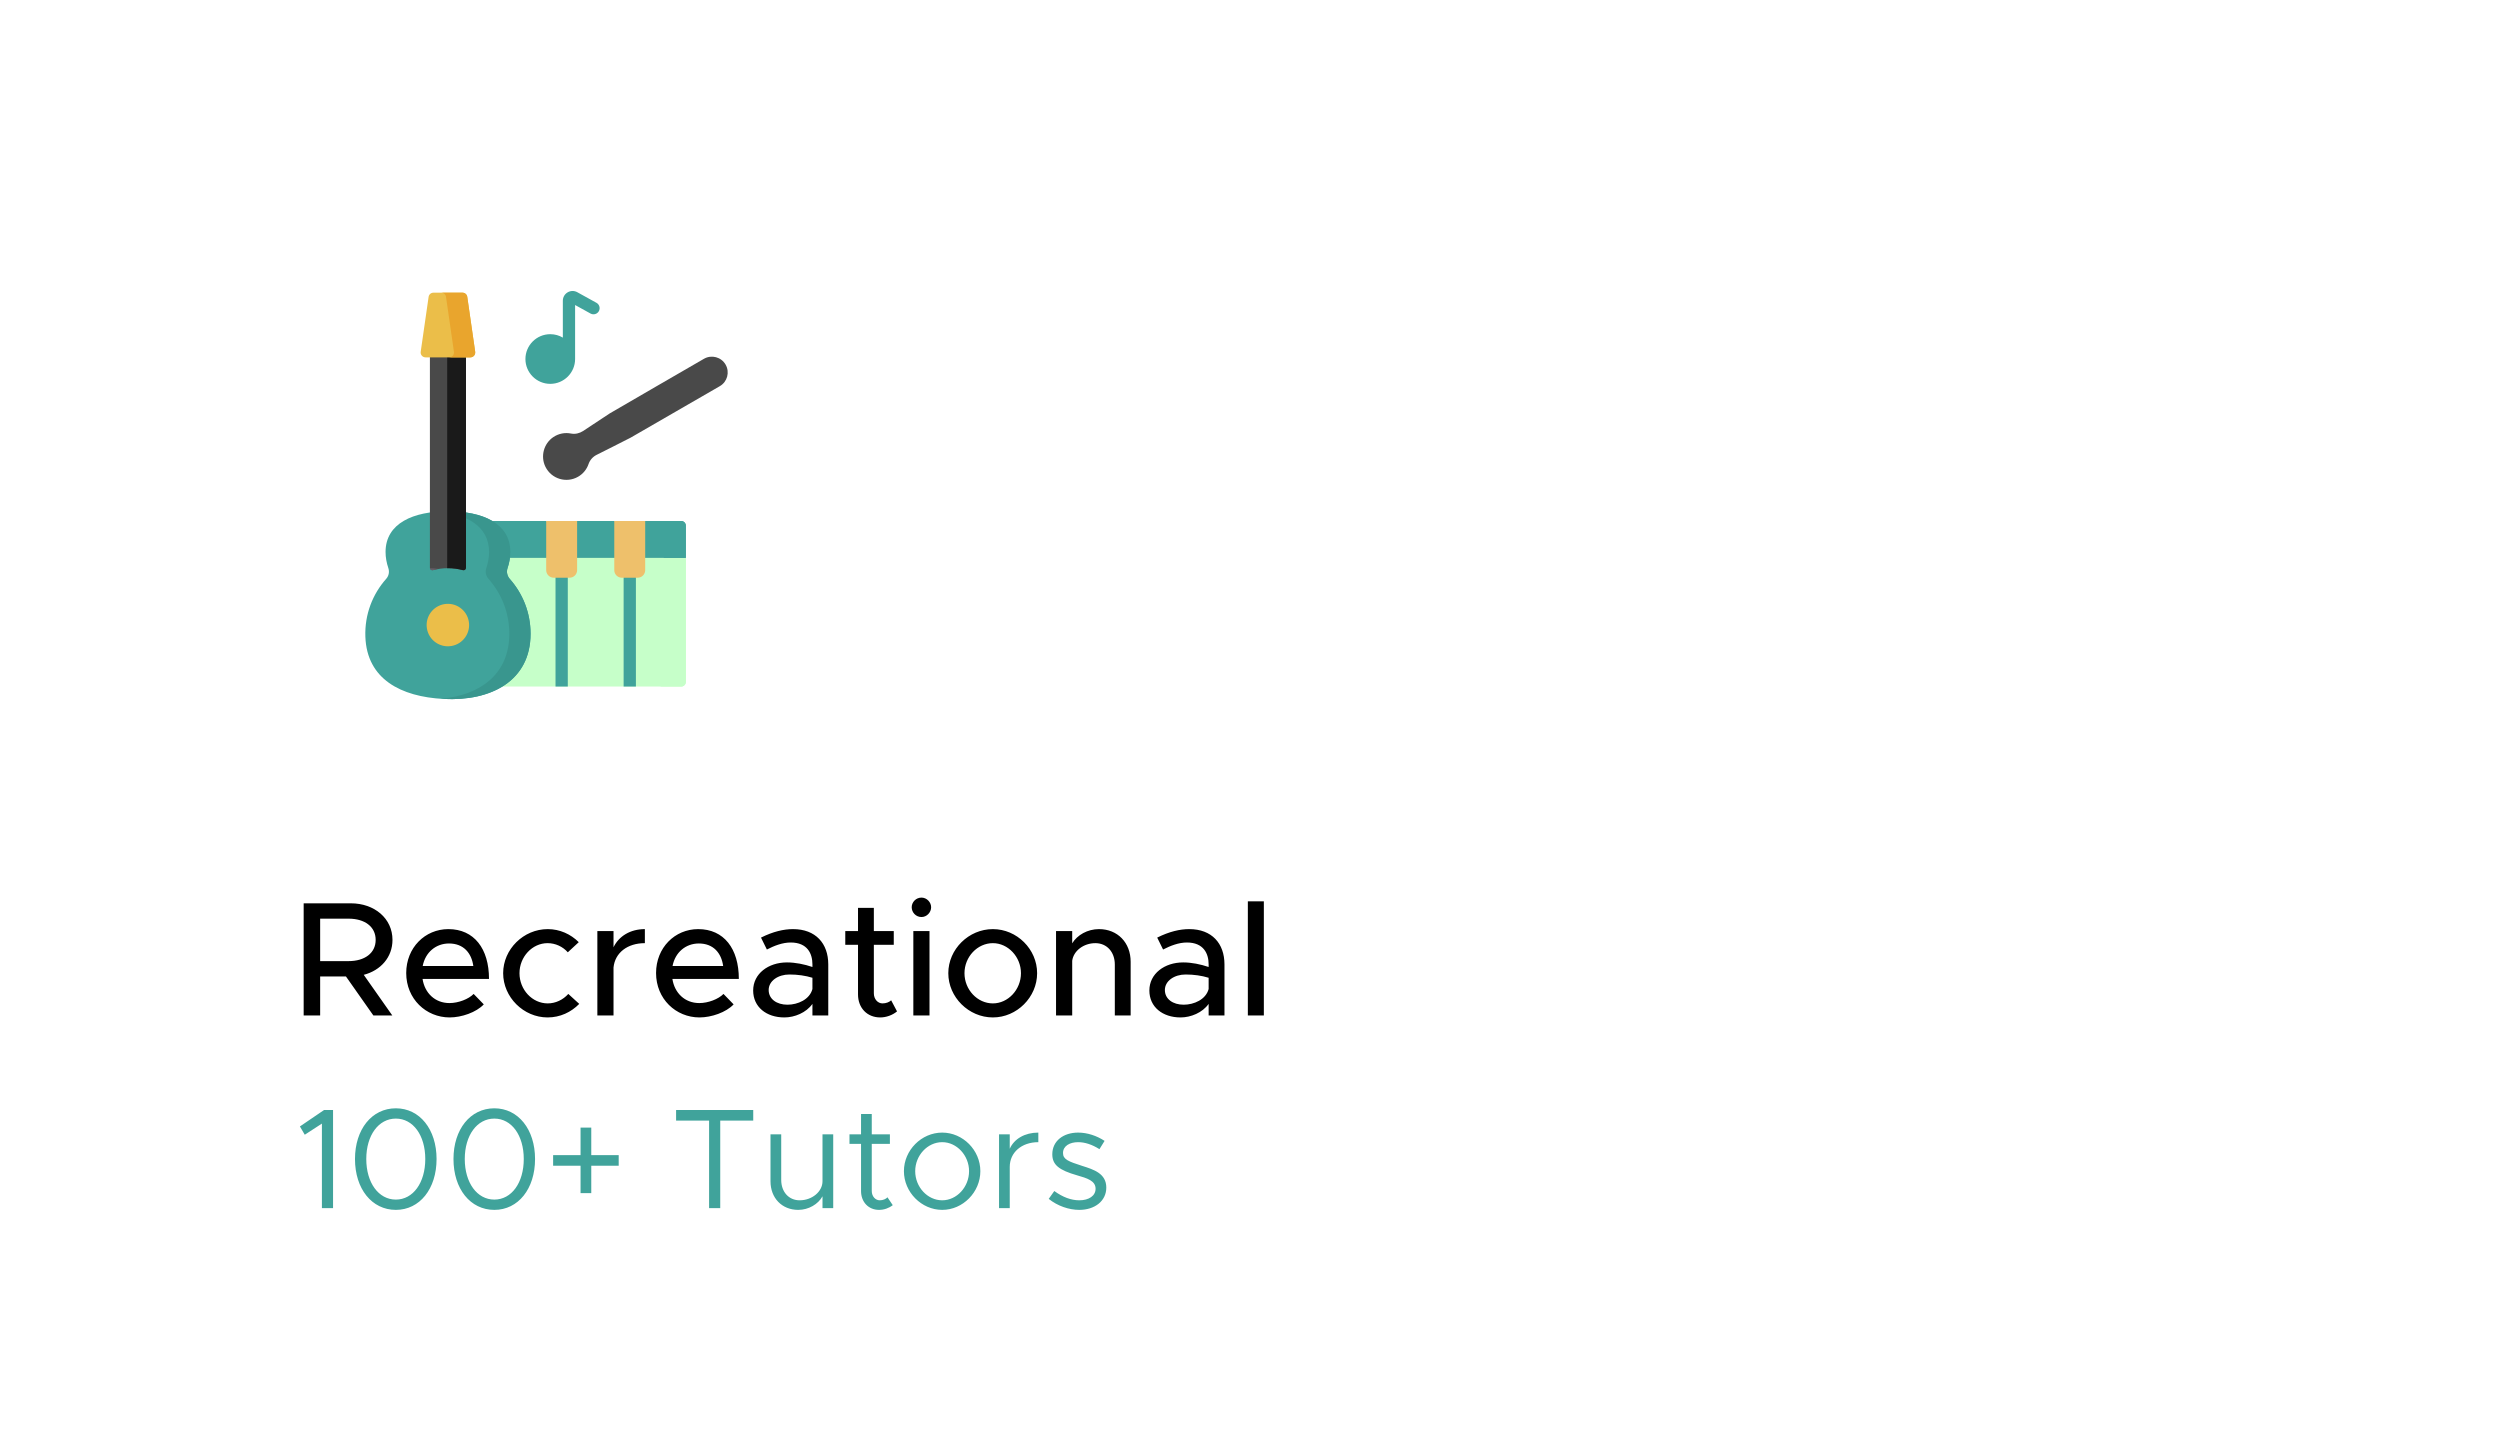<svg width="245" height="142" viewBox="0 0 245 142" fill="none" xmlns="http://www.w3.org/2000/svg">
<g filter="url(#filter0_d_1762_4983)">
<rect x="3.559" y="3.59" width="237.558" height="135.095" rx="11.747" fill="white"/>
<g clip-path="url(#clip0_1762_4983)">
<path d="M43.395 54.668V66.825C43.395 67.077 43.599 67.282 43.852 67.282H66.755C67.007 67.282 67.212 67.077 67.212 66.825V54.668L57.381 53.065L43.395 54.668Z" fill="#C6FFC9"/>
<path d="M65.049 54.085V66.825C65.049 67.077 64.844 67.282 64.592 67.282H66.756C67.008 67.282 67.213 67.077 67.213 66.825V54.668L65.049 54.085Z" fill="#C6FFC9"/>
<path d="M61.716 54.789C61.384 54.789 61.115 55.058 61.115 55.39V67.282H62.318V55.39C62.317 55.058 62.048 54.789 61.716 54.789Z" fill="#40A39B"/>
<path d="M55.042 54.789C54.711 54.789 54.441 55.058 54.441 55.39V67.282H55.644V55.39C55.644 55.058 55.374 54.789 55.042 54.789Z" fill="#40A39B"/>
<path d="M43.395 54.668H67.212V51.514C67.212 51.261 67.007 51.057 66.755 51.057H63.23L61.598 51.858L60.199 51.057H56.557L55.041 52.66L53.526 51.057H43.852C43.599 51.057 43.395 51.261 43.395 51.514V54.668Z" fill="#40A39B"/>
<path d="M65.049 51.514V54.668H67.213V51.514C67.213 51.261 67.008 51.057 66.756 51.057H64.592C64.844 51.057 65.049 51.261 65.049 51.514Z" fill="#40A39B"/>
<path d="M53.527 51.057V55.876C53.527 56.285 53.859 56.617 54.268 56.617H55.817C56.226 56.617 56.557 56.285 56.557 55.876V51.057H53.527Z" fill="#EEC06B"/>
<path d="M60.199 51.057V55.876C60.199 56.285 60.531 56.617 60.94 56.617H62.489C62.898 56.617 63.229 56.285 63.229 55.876V51.057H60.199Z" fill="#EEC06B"/>
<path d="M49.962 56.739C49.704 56.448 49.613 56.045 49.739 55.677C49.916 55.155 50.012 54.62 50.012 54.093C50.012 51.267 47.275 50.105 43.898 50.105C40.522 50.105 37.785 51.267 37.785 54.093C37.785 54.62 37.881 55.155 38.058 55.677C38.181 56.038 38.102 56.439 37.849 56.723C36.515 58.222 35.728 60.218 35.806 62.4C35.955 66.566 39.3 68.278 43.463 68.497C48.133 68.741 51.996 66.72 51.996 62.104C51.996 60.045 51.227 58.167 49.962 56.739Z" fill="#40A39B"/>
<path d="M49.962 56.739C49.705 56.448 49.614 56.045 49.739 55.677C49.917 55.155 50.013 54.62 50.013 54.093C50.013 51.267 47.276 50.105 43.899 50.105C43.544 50.105 43.196 50.119 42.857 50.145C45.737 50.369 47.929 51.564 47.929 54.092C47.929 54.62 47.833 55.155 47.655 55.677C47.53 56.045 47.621 56.448 47.879 56.739C49.144 58.167 49.913 60.045 49.913 62.104C49.913 66.123 46.985 68.174 43.146 68.477C43.251 68.484 43.357 68.491 43.464 68.497C48.134 68.741 51.997 66.72 51.997 62.104C51.997 60.045 51.228 58.167 49.962 56.739Z" fill="#39968E"/>
<path d="M44.224 63.31C45.359 63.126 46.13 62.058 45.946 60.923C45.762 59.788 44.693 59.018 43.558 59.202C42.424 59.386 41.653 60.454 41.837 61.589C42.021 62.724 43.09 63.494 44.224 63.31Z" fill="#EBBE49"/>
<path d="M58.473 44.574C58.473 44.574 61.633 42.988 61.796 42.894L70.54 37.845C71.281 37.417 71.535 36.47 71.107 35.729C70.679 34.988 69.732 34.734 68.99 35.161C68.99 35.161 59.924 40.403 59.767 40.506L57.148 42.235C56.796 42.468 56.367 42.568 55.953 42.486C55.373 42.371 54.747 42.479 54.211 42.845C53.278 43.483 52.951 44.736 53.454 45.749C54.047 46.946 55.516 47.377 56.655 46.719C57.155 46.431 57.505 45.982 57.678 45.476C57.812 45.082 58.101 44.76 58.473 44.574Z" fill="#494949"/>
<path d="M45.666 34.245V55.644C45.666 55.804 45.514 55.917 45.361 55.875C44.895 55.749 44.404 55.681 43.898 55.681C43.393 55.681 42.903 55.748 42.437 55.875C42.283 55.917 42.131 55.803 42.131 55.644V34.245H45.666Z" fill="#494949"/>
<path d="M43.823 34.245V55.644C43.823 55.657 43.82 55.67 43.818 55.682C43.845 55.682 43.871 55.681 43.898 55.681C44.404 55.681 44.895 55.749 45.361 55.875C45.515 55.917 45.666 55.804 45.666 55.644V34.245H43.823Z" fill="#1A1A1A"/>
<path d="M42.135 55.682C42.157 55.821 42.295 55.913 42.436 55.875C42.612 55.827 42.792 55.787 42.975 55.757C42.701 55.711 42.42 55.686 42.135 55.682Z" fill="#655E67"/>
<path d="M42.004 29.091L41.228 34.476C41.186 34.764 41.41 35.022 41.701 35.022H46.095C46.386 35.022 46.609 34.764 46.568 34.476L45.792 29.091C45.758 28.856 45.556 28.682 45.319 28.682H42.477C42.239 28.682 42.038 28.856 42.004 29.091Z" fill="#EBBE49"/>
<path d="M46.569 34.476L45.793 29.091C45.76 28.856 45.558 28.682 45.32 28.682H43.236C43.474 28.682 43.676 28.856 43.709 29.091L44.486 34.476C44.527 34.764 44.304 35.022 44.012 35.022H46.096C46.388 35.022 46.611 34.764 46.569 34.476Z" fill="#E9A52D"/>
<path d="M58.453 29.675L56.575 28.637C56.276 28.472 55.922 28.477 55.628 28.65C55.334 28.824 55.158 29.131 55.158 29.473V33.086C54.796 32.873 54.376 32.75 53.926 32.75C52.584 32.75 51.492 33.842 51.492 35.184C51.492 36.527 52.584 37.618 53.926 37.618C55.268 37.618 56.36 36.527 56.36 35.184V29.892L57.872 30.727C58.163 30.888 58.529 30.782 58.689 30.492C58.849 30.201 58.744 29.835 58.453 29.675Z" fill="#40A39B"/>
</g>
<path d="M31.547 118.4V110.112L29.867 111.204L29.391 110.392L31.757 108.782H32.639V118.4H31.547ZM38.793 118.568C36.441 118.568 34.789 116.51 34.789 113.584C34.789 110.672 36.441 108.614 38.793 108.614C41.131 108.614 42.783 110.672 42.783 113.584C42.783 116.51 41.131 118.568 38.793 118.568ZM38.793 117.56C40.487 117.56 41.677 115.908 41.677 113.584C41.677 111.26 40.487 109.622 38.793 109.622C37.099 109.622 35.895 111.26 35.895 113.584C35.895 115.908 37.099 117.56 38.793 117.56ZM48.445 118.568C46.093 118.568 44.441 116.51 44.441 113.584C44.441 110.672 46.093 108.614 48.445 108.614C50.783 108.614 52.435 110.672 52.435 113.584C52.435 116.51 50.783 118.568 48.445 118.568ZM48.445 117.56C50.139 117.56 51.329 115.908 51.329 113.584C51.329 111.26 50.139 109.622 48.445 109.622C46.751 109.622 45.547 111.26 45.547 113.584C45.547 115.908 46.751 117.56 48.445 117.56ZM60.632 113.206V114.242H57.944V116.93H56.894V114.242H54.206V113.206H56.894V110.504H57.944V113.206H60.632ZM69.491 118.4V109.818H66.257V108.782H73.817V109.818H70.583V118.4H69.491ZM80.605 111.162H81.655V118.4H80.605V117.238C80.185 118.008 79.247 118.568 78.225 118.568C76.629 118.568 75.509 117.406 75.509 115.768V111.162H76.559V115.628C76.559 116.804 77.301 117.63 78.365 117.63C79.583 117.63 80.605 116.776 80.605 115.768V111.162ZM86.972 117.336L87.49 118.106C87.112 118.4 86.636 118.568 86.147 118.568C85.111 118.568 84.382 117.798 84.382 116.72V112.1H83.249V111.162H84.382V109.174H85.433V111.162H87.21V112.1H85.433V116.72C85.433 117.252 85.796 117.63 86.216 117.63C86.538 117.63 86.819 117.504 86.972 117.336ZM92.336 118.568C90.306 118.568 88.584 116.832 88.584 114.774C88.584 112.716 90.306 110.994 92.336 110.994C94.366 110.994 96.074 112.716 96.074 114.774C96.074 116.832 94.366 118.568 92.336 118.568ZM92.336 117.63C93.764 117.63 94.968 116.328 94.968 114.774C94.968 113.234 93.764 111.932 92.336 111.932C90.894 111.932 89.69 113.234 89.69 114.774C89.69 116.328 90.894 117.63 92.336 117.63ZM98.956 112.576C99.39 111.61 100.426 110.994 101.756 110.994V111.932C100.118 111.932 98.956 112.94 98.956 114.354V118.4H97.906V111.162H98.956V112.576ZM105.771 118.568C104.763 118.568 103.643 118.19 102.775 117.49L103.321 116.72C104.147 117.322 104.973 117.63 105.771 117.63C106.723 117.63 107.367 117.182 107.367 116.496C107.367 115.712 106.527 115.46 105.547 115.18C103.797 114.676 103.125 114.158 103.125 113.122C103.125 111.806 104.217 110.994 105.659 110.994C106.555 110.994 107.479 111.302 108.249 111.806L107.745 112.618C107.017 112.156 106.303 111.932 105.659 111.932C104.847 111.932 104.175 112.296 104.175 112.996C104.175 113.626 104.707 113.822 106.051 114.256C107.213 114.62 108.417 115.012 108.417 116.384C108.417 117.714 107.269 118.568 105.771 118.568Z" fill="#40A39B"/>
<path d="M38.463 92.109C38.463 93.805 37.311 95.101 35.647 95.533L38.447 99.517H36.591L33.903 95.693H31.375V99.517H29.759V88.525H34.383C36.703 88.525 38.463 90.013 38.463 92.109ZM31.375 90.029V94.189H34.159C35.743 94.189 36.815 93.405 36.815 92.109C36.815 90.813 35.743 90.029 34.159 90.029H31.375ZM44.05 98.301C44.913 98.301 45.922 97.917 46.417 97.405L47.41 98.429C46.673 99.213 45.233 99.709 44.066 99.709C41.761 99.709 39.809 97.901 39.809 95.357C39.809 92.877 41.65 91.053 43.938 91.053C46.465 91.053 47.922 92.973 47.922 95.933H41.41C41.617 97.309 42.626 98.301 44.05 98.301ZM44.002 92.461C42.721 92.461 41.681 93.325 41.425 94.669H46.386C46.209 93.389 45.425 92.461 44.002 92.461ZM53.661 99.709C51.309 99.709 49.309 97.725 49.309 95.373C49.309 93.021 51.309 91.053 53.678 91.053C54.861 91.053 55.934 91.549 56.718 92.333L55.645 93.325C55.15 92.765 54.429 92.429 53.661 92.429C52.157 92.429 50.91 93.773 50.91 95.373C50.91 96.989 52.157 98.333 53.678 98.333C54.446 98.333 55.181 97.981 55.694 97.405L56.766 98.381C55.965 99.197 54.894 99.709 53.661 99.709ZM60.125 92.829C60.653 91.741 61.773 91.053 63.197 91.053V92.429C61.485 92.429 60.269 93.373 60.125 94.813V99.517H58.541V91.245H60.125V92.829ZM68.534 98.301C69.398 98.301 70.406 97.917 70.902 97.405L71.894 98.429C71.158 99.213 69.718 99.709 68.55 99.709C66.246 99.709 64.294 97.901 64.294 95.357C64.294 92.877 66.134 91.053 68.422 91.053C70.95 91.053 72.406 92.973 72.406 95.933H65.894C66.102 97.309 67.11 98.301 68.534 98.301ZM68.486 92.461C67.206 92.461 66.166 93.325 65.91 94.669H70.87C70.694 93.389 69.91 92.461 68.486 92.461ZM77.714 91.053C79.938 91.053 81.17 92.461 81.17 94.509V99.517H79.618V98.381C79.01 99.245 77.874 99.709 76.866 99.709C75.106 99.709 73.81 98.685 73.81 97.069C73.81 95.421 75.298 94.317 77.122 94.317C77.938 94.317 78.818 94.493 79.618 94.765V94.509C79.618 93.469 79.138 92.365 77.49 92.365C76.674 92.365 75.874 92.685 75.154 93.053L74.578 91.885C75.762 91.293 76.802 91.053 77.714 91.053ZM77.17 98.461C78.194 98.461 79.346 97.949 79.618 96.925V95.821C78.946 95.613 78.178 95.501 77.362 95.501C76.258 95.501 75.33 96.125 75.33 97.021C75.33 97.917 76.13 98.461 77.17 98.461ZM87.333 98.029L87.909 99.117C87.461 99.485 86.853 99.709 86.261 99.709C84.981 99.709 84.085 98.781 84.085 97.453V92.589H82.837V91.245H84.085V88.973H85.637V91.245H87.589V92.589H85.637V97.341C85.637 97.917 86.021 98.333 86.485 98.333C86.837 98.333 87.157 98.205 87.333 98.029ZM90.307 89.869C89.763 89.869 89.347 89.421 89.347 88.909C89.347 88.413 89.763 87.965 90.307 87.965C90.819 87.965 91.251 88.413 91.251 88.909C91.251 89.421 90.819 89.869 90.307 89.869ZM89.507 99.517V91.245H91.091V99.517H89.507ZM97.302 99.709C94.934 99.709 92.934 97.725 92.934 95.373C92.934 93.021 94.934 91.053 97.302 91.053C99.654 91.053 101.638 93.021 101.638 95.373C101.638 97.725 99.654 99.709 97.302 99.709ZM97.302 98.333C98.79 98.333 100.054 96.989 100.054 95.373C100.054 93.773 98.79 92.429 97.302 92.429C95.782 92.429 94.519 93.773 94.519 95.373C94.519 96.989 95.782 98.333 97.302 98.333ZM107.7 91.053C109.524 91.053 110.804 92.381 110.804 94.253V99.517H109.252V94.525C109.252 93.293 108.468 92.429 107.348 92.429C106.196 92.429 105.204 93.181 105.076 94.157V99.517H103.492V91.245H105.076V92.445C105.572 91.629 106.58 91.053 107.7 91.053ZM116.542 91.053C118.766 91.053 119.998 92.461 119.998 94.509V99.517H118.446V98.381C117.838 99.245 116.702 99.709 115.694 99.709C113.934 99.709 112.638 98.685 112.638 97.069C112.638 95.421 114.126 94.317 115.95 94.317C116.766 94.317 117.646 94.493 118.446 94.765V94.509C118.446 93.469 117.966 92.365 116.318 92.365C115.502 92.365 114.702 92.685 113.982 93.053L113.406 91.885C114.59 91.293 115.63 91.053 116.542 91.053ZM115.998 98.461C117.022 98.461 118.174 97.949 118.446 96.925V95.821C117.774 95.613 117.006 95.501 116.19 95.501C115.086 95.501 114.158 96.125 114.158 97.021C114.158 97.917 114.958 98.461 115.998 98.461ZM122.289 99.517V88.333H123.857V99.517H122.289Z" fill="black"/>
</g>
<defs>
<filter id="filter0_d_1762_4983" x="0.559" y="0.59" width="243.559" height="141.095" filterUnits="userSpaceOnUse" color-interpolation-filters="sRGB">
<feFlood flood-opacity="0" result="BackgroundImageFix"/>
<feColorMatrix in="SourceAlpha" type="matrix" values="0 0 0 0 0 0 0 0 0 0 0 0 0 0 0 0 0 0 127 0" result="hardAlpha"/>
<feOffset/>
<feGaussianBlur stdDeviation="1.5"/>
<feComposite in2="hardAlpha" operator="out"/>
<feColorMatrix type="matrix" values="0 0 0 0 0 0 0 0 0 0 0 0 0 0 0 0 0 0 0.1 0"/>
<feBlend mode="normal" in2="BackgroundImageFix" result="effect1_dropShadow_1762_4983"/>
<feBlend mode="normal" in="SourceGraphic" in2="effect1_dropShadow_1762_4983" result="shape"/>
</filter>
<clipPath id="clip0_1762_4983">
<rect width="40" height="40" fill="white" transform="translate(33.559 28.517)"/>
</clipPath>
</defs>
</svg>
